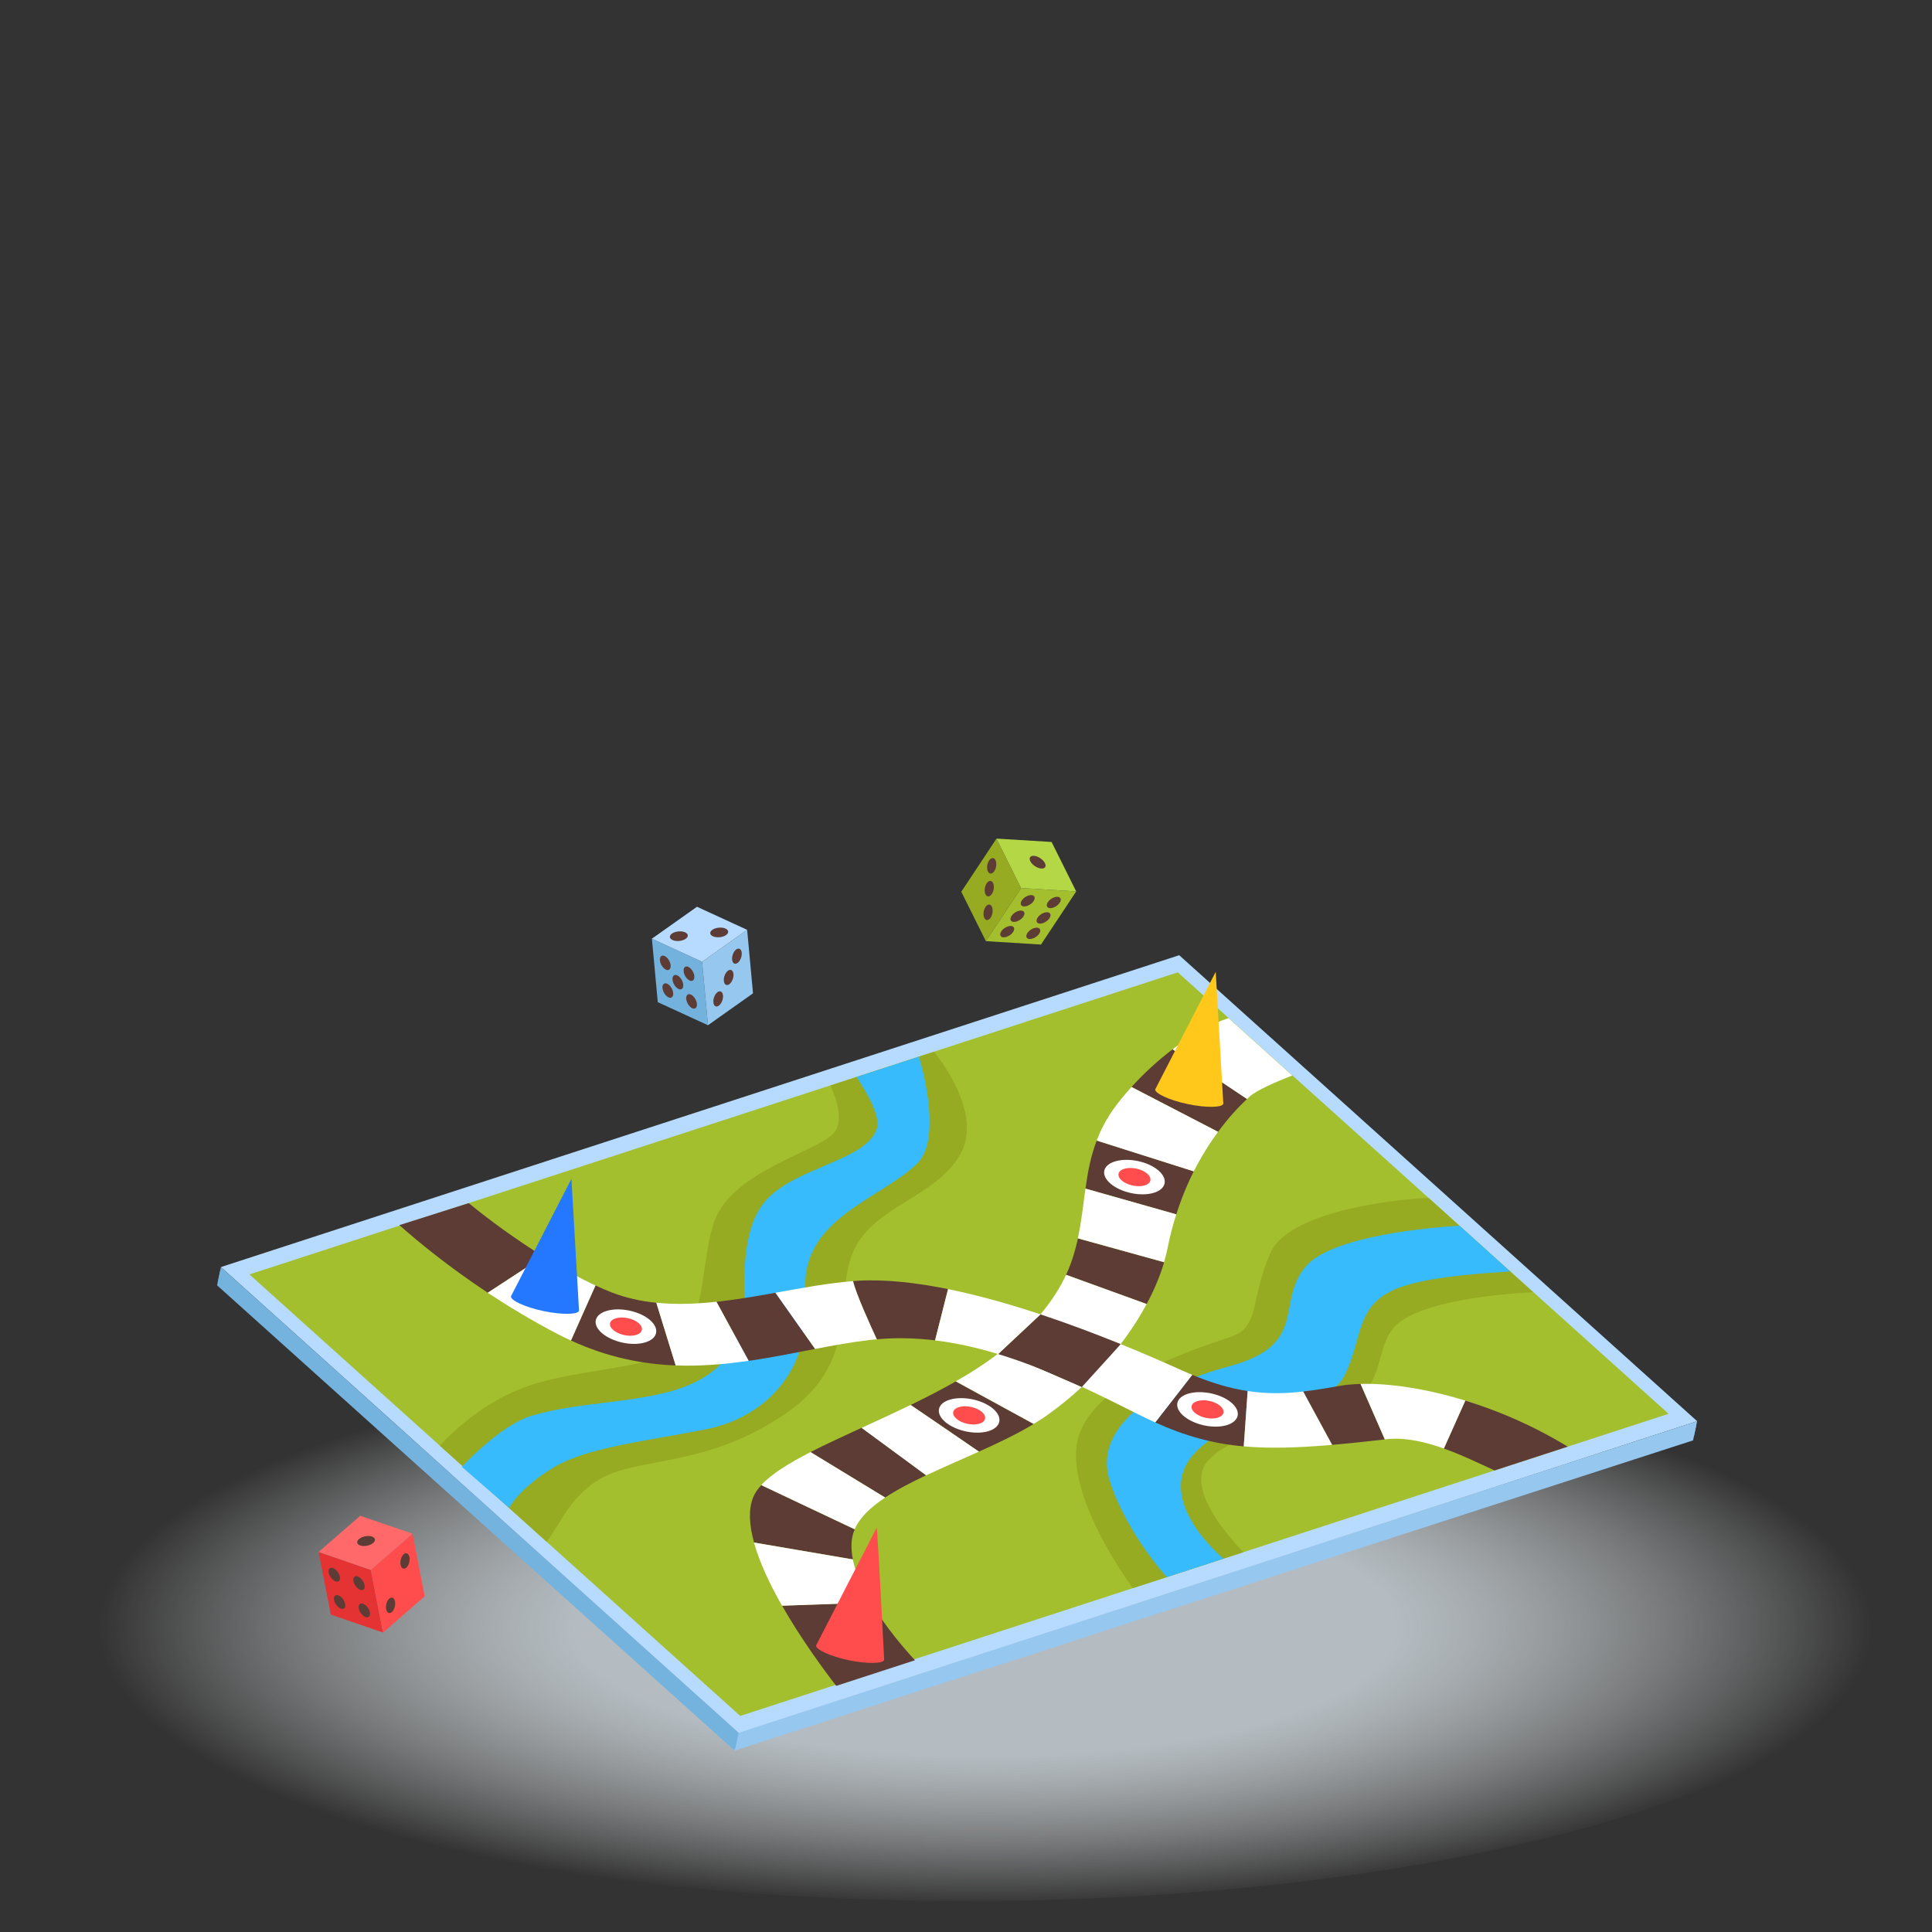 <?xml version="1.0" encoding="utf-8"?>
<!-- Generator: Adobe Illustrator 25.4.1, SVG Export Plug-In . SVG Version: 6.00 Build 0)  -->
<svg version="1.1" id="Layer_1" xmlns="http://www.w3.org/2000/svg" xmlns:xlink="http://www.w3.org/1999/xlink" x="0px" y="0px"
	 viewBox="0 0 50 50" style="enable-background:new 0 0 50 50;" xml:space="preserve">
<rect x="0" y="0" width="50" height="50" fill="#333333" stroke="none"/>
<style type="text/css">
	.st0{display:none;}
	.st1{display:inline;}
	.st2{fill:#344593;}
	.st3{fill:#3E54A3;}
	.st4{fill:#2E4490;}
	.st5{fill:#122571;}
	.st6{opacity:0.5;fill:#031F60;enable-background:new    ;}
	.st7{fill:#BBDFFF;}
	.st8{fill:#FDB724;}
	.st9{fill:#E7478D;}
	.st10{fill:#BF2878;}
	.st11{fill:#27DEBF;}
	.st12{fill:#1BBC9D;}
	.st13{fill:#A33D64;}
	.st14{fill:#82294D;}
	.st15{fill:#0A4A80;}
	.st16{fill:#F1FCFF;}
	.st17{fill:#D6E6FF;}
	.st18{fill:#CEF3FF;}
	.st19{fill:#606060;}
	.st20{enable-background:new    ;}
	.st21{fill:#F19729;}
	.st22{fill:#FCB040;}
	.st23{fill:#FFCB49;}
	.st24{fill:#2E5677;}
	.st25{fill:#FF51CE;}
	.st26{fill:#EDE6A0;}
	.st27{fill:#FFF7B0;}
	.st28{fill:url(#SVGID_1_);}
	.st29{fill:url(#Shadow_00000145019451062834836620000016147868166770270616_);}
	.st30{fill:#73B3DD;}
	.st31{fill:#95C7EF;}
	.st32{fill:#B6DBFF;}
	.st33{fill:#A3BF2E;}
	.st34{fill:#96AA22;}
	.st35{fill:#38BBFC;}
	.st36{fill:#5E3C36;}
	.st37{fill:#FFFFFF;}
	.st38{fill:#FF4D4D;}
	.st39{fill:#FFC81A;}
	.st40{fill:#2478FF;}
	.st41{fill:#E53333;}
	.st42{fill:#FF6969;}
	.st43{fill:#B4D845;}
	.st44{fill:#72B2DD;}
</style>
<g id="Example" class="st0">
	<g class="st1">
		<g id="XMLID_4903_">
			<path id="XMLID_4905_" class="st2" d="M45.3,33.2v-4.6l0,0c0-0.9-0.6-1.8-1.7-2.4c-2.3-1.3-6-1.3-8.4,0c-1.2,0.7-1.7,1.6-1.7,2.4
				l0,0v4.5c0,0.9,0.6,1.8,1.7,2.4c2.3,1.3,6,1.3,8.4,0C44.8,34.9,45.3,34.1,45.3,33.2L45.3,33.2L45.3,33.2L45.3,33.2z"/>
			<path id="XMLID_4904_" class="st2" d="M45.3,33.2v-4.6l0,0c0-0.9-0.6-1.8-1.7-2.4c-2.3-1.3-6-1.3-8.4,0c-1.2,0.7-1.7,1.6-1.7,2.4
				l0,0v4.5c0,0.9,0.6,1.8,1.7,2.4c2.3,1.3,6,1.3,8.4,0C44.8,34.9,45.3,34.1,45.3,33.2L45.3,33.2L45.3,33.2L45.3,33.2z"/>
		</g>
		<polygon id="XMLID_4900_" class="st3" points="39.4,23 29.7,28.6 39.4,34.2 49.2,28.6 		"/>
		<path id="XMLID_4899_" class="st4" d="M44.3,31.4l-4.8-2.7c-0.1,0-0.2,0-0.2,0.1s0,0.2,0.1,0.2l4.6,2.6L44.3,31.4z"/>
		<polygon id="XMLID_4896_" class="st5" points="29.7,28.6 29.7,29 39.4,34.6 39.4,34.2 		"/>
		<polygon id="XMLID_4883_" class="st4" points="49.2,28.6 49.2,29 39.4,34.6 39.4,34.2 		"/>
		<polygon id="XMLID_4876_" class="st6" points="33.5,31.2 39.4,35.2 45.3,31.2 39.4,34.6 		"/>
		<g id="XMLID_4823_">
			<path id="XMLID_4835_" class="st7" d="M44.7,36.2c-0.1,0-0.2-0.1-0.2-0.2v-4c0-0.2-0.1-0.4-0.3-0.4l-4.9-2.8
				c-0.1,0-0.1-0.2-0.1-0.2c0-0.1,0.2-0.1,0.2-0.1l4.9,2.8c0.3,0.2,0.4,0.4,0.4,0.7v4C44.8,36.1,44.7,36.2,44.7,36.2z"/>
		</g>
		<path class="st8" d="M45.3,39.3L45,36.6c0.1-0.1,0.1-0.2,0-0.2l0,0l0,0l0,0v-0.1l0,0l0,0l0,0c0-0.2-0.2-0.4-0.4-0.4c0,0,0,0-0.1,0
			l0,0l0,0c0,0,0,0-0.1,0c0,0,0,0-0.1,0c0,0,0,0-0.1,0c0,0,0,0,0,0.1l0,0v0.1c0,0.1,0,0.2,0.1,0.3l0,0c-0.1,0.1,0,0.2,0,0.2L44,39.3
			c0,0.1,0.1,0.2,0.3,0.3l0,0h0.1l0,0c0.1,0,0.2,0.1,0.3,0.1l0,0l0,0l0,0l0,0l0,0c0.1,0,0.2,0,0.3-0.1l0,0h0.1l0,0
			C45.3,39.5,45.3,39.4,45.3,39.3z"/>
	</g>
	<g id="XMLID_3738_" class="st1">
		<path id="XMLID_4404_" class="st9" d="M12.4,36.1c1.1-0.8,1.8-2.7,1.7-4c-0.1-1.4-1.2-2-1.7-2.3l0,0c-1.1-0.6-2.8-0.6-3.9,0l0,0
			C8,30.1,7,30.7,6.8,32.1c-0.1,1.3,0.6,3.2,1.7,4l0,0c0.1,0,0.1,0.1,0.2,0.1c1,0.6,2.6,0.6,3.6,0l0,0
			C12.3,36.2,12.4,36.1,12.4,36.1L12.4,36.1z"/>
		<path id="XMLID_4395_" class="st10" d="M9.9,30.8c-0.3,0.2-0.3,0.4,0,0.6s0.8,0.2,1.1,0s0.3-0.4,0-0.6
			C10.7,30.6,10.2,30.6,9.9,30.8z"/>
		<g id="XMLID_4426_">
			<path id="XMLID_2198_" class="st11" d="M10.5,31.2c0,0-0.9,0-1.4-0.7s0-1.9,0-1.9s1.1,0.1,1.7,1C11.2,30.4,10.5,31.2,10.5,31.2z"
				/>
			<path id="XMLID_4431_" class="st12" d="M9,30.5c0.5,0.7,1.4,0.7,1.4,0.7C10.3,29.6,9,28.6,9,28.6S8.5,29.8,9,30.5z"/>
		</g>
		<path id="XMLID_4403_" class="st13" d="M10.5,31.2c0,0,0-1.3,0.7-1.9s1.2-0.6,1.2-0.6c0.4,0,0.9,0.4,0.7,0.4c0,0-0.9,0-1.5,0.5
			s-0.9,1.5-0.9,1.6c0,0,0,0.1-0.1,0.1C10.5,31.3,10.5,31.2,10.5,31.2z"/>
		<path id="XMLID_4496_" class="st14" d="M12.4,28.7c-0.1,0-0.1,0.1,0.2,0.3c0.2,0.1,0.4,0.2,0.5,0.2l0,0
			C13.3,29,12.8,28.7,12.4,28.7z"/>
	</g>
	<g class="st1">
		<g>
			<path class="st15" d="M26,28.8L26,28.8c-1,0.6-1.9,1-2.8,1.2l0,0c0,0,0,0-0.1,0l-0.5,0.2h-0.1c-0.1,0-0.2,0.1-0.3,0.1h-0.1
				c-0.1,0-0.2,0.1-0.2,0.1h-0.1c-0.5,0.2-0.9,0.4-1.4,0.7c-0.1,0.1-0.2,0.1-0.3,0.2L20,31.4c-0.4,0.3-2,1.5-2.9,2.5l-0.6,0.6
				L16,34.6c-1,0.2-2,0.5-3,1.1c-0.1,0.1-0.2,0.1-0.3,0.2c-0.3,0.2-0.5,0.3-0.8,0.5l0,0l-0.1,0.1c-0.1,0.1-0.2,0.1-0.3,0.2l0,0l0,0
				c-0.4,0.3-0.9,0.7-1.3,1.1c-0.1,0.1-0.2,0.2-0.3,0.3c-0.3,0.3-0.7,0.6-1,0.9H8.8c-0.3,0.3-0.7,0.5-1,0.8
				c-0.2,0.2-0.5,0.3-0.7,0.5H7l13.7,8.3h0.1c0.8-0.5,1.7-1.2,2.5-1.9c0.5-0.5,1.1-0.9,1.7-1.4c1.2-0.9,2.3-1.5,3.2-1.8
				c0.7-0.3,1.4-0.5,2.1-0.6l0.5-0.6c0.7-0.7,1.5-1.3,2.4-1.8c1.5-1,3.2-1.8,4.9-2.5c0.6-0.2,1.2-0.5,1.6-0.7l0.2-0.1L26,28.8z"/>
			<g>
				<g>
					<g>
						<path class="st16" d="M39.1,36.7c-0.5,0.3-0.7,0.4-1.2,0.6c-0.3,0.1-0.5,0.2-0.8,0.3c-0.2,0.1-0.3,0.1-0.5,0.1
							c-0.7,0.2-1.4,0.4-2,0.8c-0.2,0.1-0.4,0.2-0.6,0.3c-1.3,0.8-2.6,2-3.9,3.5l-2.5-1.5l-11-6.7c1.3-1.5,2.6-2.7,3.9-3.5
							c0.2-0.1,0.4-0.2,0.6-0.3c0.7-0.4,1.4-0.6,2-0.8c0.2,0,0.3-0.1,0.5-0.1c0.3-0.1,0.5-0.2,0.8-0.3c0.5-0.2,0.7-0.3,1.2-0.6
							L39.1,36.7z"/>
						<g>
							<path class="st16" d="M30.1,42.3c-1.3,0.1-2.6,0.5-3.9,1.3c-0.2,0.1-0.4,0.2-0.6,0.4c-0.7,0.5-1.4,1-2,1.7
								c-0.2,0.2-0.3,0.3-0.5,0.4c-0.3,0.3-0.6,0.5-0.9,0.7c-0.5,0.4-0.8,0.6-1.3,0.9L7.5,39.5C8,39.2,8.3,39,8.8,38.6
								c0.3-0.2,0.6-0.5,0.9-0.7c0.2-0.1,0.3-0.3,0.5-0.4c0.7-0.6,1.4-1.2,2-1.7c0.2-0.1,0.4-0.3,0.6-0.4c1.3-0.8,2.6-1.2,3.9-1.3
								l11,6.7L30.1,42.3z"/>
						</g>
					</g>
					<polygon class="st17" points="7.5,39.5 7.3,40.3 20.7,48.5 20.9,47.7 					"/>
					<path class="st18" d="M39.4,37.1c-0.9,0.6-1.8,1-2.7,1.2c0,0,0,0-0.1,0s-0.2,0-0.3,0.1c-0.1,0-0.2,0.1-0.3,0.1
						s-0.2,0.1-0.3,0.1c-0.6,0.2-1.2,0.5-1.8,0.9c-0.1,0.1-0.2,0.1-0.3,0.2c-1,0.7-2,1.5-3,2.5L30,42.8l-0.6,0.1c-1,0.2-2,0.5-3,1.1
						c-0.1,0.1-0.2,0.1-0.3,0.2c-0.3,0.2-0.5,0.3-0.8,0.5c-0.6,0.4-1.1,0.9-1.7,1.4c-0.1,0.1-0.2,0.2-0.3,0.3
						c-0.9,0.9-1.8,1.6-2.7,2.2l0.2-0.8c0.5-0.3,0.8-0.5,1.3-0.9c0.3-0.2,0.6-0.5,0.9-0.7c0.2-0.1,0.3-0.3,0.5-0.4
						c0.7-0.6,1.4-1.2,2-1.7c0.2-0.1,0.4-0.3,0.6-0.4c1.3-0.8,2.6-1.2,3.9-1.3c1.3-1.5,2.6-2.7,3.9-3.5c0.2-0.1,0.4-0.2,0.6-0.3
						c0.7-0.4,1.4-0.6,2-0.8c0.2,0,0.3-0.1,0.5-0.1c0.3-0.1,0.5-0.2,0.8-0.3c0.5-0.2,0.7-0.3,1.2-0.6L39.4,37.1z"/>
				</g>
			</g>
			<g>
				<path class="st19" d="M17.8,34.6C17.9,34.6,17.9,34.6,17.8,34.6c1.2-1.4,2.5-2.5,3.7-3.2c0.2-0.1,0.4-0.2,0.5-0.3
					c0.7-0.3,1.3-0.6,2-0.8c0.2,0,0.3-0.1,0.5-0.1c0.3-0.1,0.5-0.2,0.8-0.3c0.4-0.2,0.7-0.3,1.1-0.5c0,0,0,0,0-0.1s0,0-0.1,0
					c-0.4,0.2-0.6,0.3-1,0.5c-0.3,0.1-0.5,0.2-0.8,0.3c-0.2,0.1-0.3,0.1-0.5,0.1c-0.7,0.2-1.3,0.4-2,0.8c-0.2,0.1-0.4,0.2-0.6,0.3
					C20.3,32.1,19,33.2,17.8,34.6C17.8,34.5,17.8,34.6,17.8,34.6L17.8,34.6z"/>
				<path class="st19" d="M25.4,30.6c-0.2,0.1-0.3,0.1-0.5,0.1c-0.7,0.2-1.3,0.4-2,0.8c-0.2,0.1-0.4,0.2-0.6,0.3
					c-1.2,0.7-2.5,1.8-3.7,3.2v0.1l0,0l0,0c1.2-1.4,2.5-2.5,3.7-3.2c0.2-0.1,0.4-0.2,0.6-0.3c0.7-0.4,1.3-0.6,2-0.8
					C25.1,30.8,25.3,30.7,25.4,30.6c0.3,0,0.6-0.1,0.8-0.2c0.4-0.2,0.6-0.3,1-0.5c0,0,0,0,0-0.1c0,0,0,0-0.1,0
					c-0.4,0.2-0.6,0.3-1,0.5C25.9,30.4,25.7,30.5,25.4,30.6z"/>
				<path class="st19" d="M26.2,31.1c-0.2,0.1-0.3,0.1-0.5,0.1c-0.7,0.2-1.3,0.4-2,0.8c-0.2,0.1-0.4,0.2-0.6,0.3
					c-1.2,0.7-2.5,1.8-3.7,3.2v0.1l0,0l0,0c1.2-1.4,2.5-2.5,3.7-3.2c0.2-0.1,0.4-0.2,0.6-0.3c0.7-0.4,1.4-0.6,2-0.8
					C25.9,31.3,26.1,31.2,26.2,31.1c0.3,0,0.6-0.1,0.8-0.2c0.4-0.2,0.6-0.3,1-0.5c0,0,0,0,0-0.1c0,0,0,0-0.1,0
					c-0.4,0.2-0.6,0.3-1,0.5C26.8,30.9,26.5,31,26.2,31.1z"/>
				<path class="st19" d="M27.1,31.5c-0.2,0.1-0.3,0.1-0.5,0.1c-0.7,0.2-1.3,0.4-2,0.8c-0.2,0.1-0.4,0.2-0.6,0.3
					c-1.2,0.7-2.5,1.8-3.7,3.2V36l0,0l0,0c1.2-1.4,2.5-2.5,3.7-3.2c0.2-0.1,0.4-0.2,0.6-0.3c0.7-0.4,1.4-0.6,2-0.8
					C26.7,31.7,26.9,31.7,27.1,31.5c0.3,0,0.6-0.1,0.8-0.2c0.4-0.2,0.6-0.3,1-0.5c0,0,0,0,0-0.1c0,0,0,0-0.1,0
					c-0.4,0.2-0.6,0.3-1,0.5C27.6,31.4,27.3,31.5,27.1,31.5z"/>
				<path class="st19" d="M27.9,32c-0.2,0.1-0.3,0.1-0.5,0.1c-0.7,0.2-1.4,0.4-2,0.8c-0.2,0.1-0.4,0.2-0.6,0.3
					c-1.2,0.7-2.5,1.9-3.7,3.2v0.1l0,0l0,0c1.2-1.4,2.5-2.5,3.7-3.2c0.2-0.1,0.4-0.2,0.6-0.3c0.7-0.4,1.4-0.6,2-0.8
					C27.6,32.2,27.8,32.2,27.9,32c0.3,0,0.6-0.1,0.8-0.2c0.4-0.2,0.6-0.3,1-0.5c0,0,0,0,0-0.1c0,0,0,0-0.1,0c-0.4,0.2-0.6,0.3-1,0.5
					C28.4,31.8,28.1,31.9,27.9,32z"/>
				<path class="st19" d="M28.7,32.5c-0.2,0.1-0.3,0.1-0.5,0.1c-0.7,0.2-1.4,0.4-2,0.8c-0.2,0.1-0.4,0.2-0.6,0.3
					c-1.2,0.7-2.5,1.9-3.7,3.2V37l0,0l0,0c1.2-1.4,2.5-2.5,3.7-3.2c0.2-0.1,0.4-0.2,0.6-0.3c0.7-0.4,1.4-0.6,2-0.8
					C28.4,32.7,28.6,32.6,28.7,32.5c0.3,0,0.6-0.1,0.8-0.2c0.4-0.2,0.6-0.3,1-0.5c0,0,0,0,0-0.1c0,0,0,0-0.1,0
					c-0.3,0.2-0.6,0.3-0.9,0.5C29.2,32.3,29,32.4,28.7,32.5z"/>
				<path class="st19" d="M29.6,33c-0.2,0.1-0.3,0.1-0.5,0.1c-0.7,0.2-1.4,0.4-2.1,0.8c-0.2,0.1-0.4,0.2-0.6,0.3
					c-1.2,0.7-2.5,1.9-3.8,3.3v0.1l0,0l0,0c1.2-1.4,2.5-2.5,3.7-3.2c0.2-0.1,0.4-0.2,0.6-0.3c0.7-0.4,1.4-0.6,2-0.8
					C29.2,33.2,29.4,33.1,29.6,33c0.3,0,0.6-0.1,0.8-0.2c0.4-0.2,0.6-0.3,0.9-0.5c0,0,0,0,0-0.1c0,0,0,0-0.1,0
					c-0.3,0.2-0.5,0.3-0.9,0.4C30.1,32.8,29.8,32.9,29.6,33z"/>
				<path class="st19" d="M30.4,33.5c-0.2,0.1-0.3,0.1-0.5,0.1c-0.7,0.2-1.4,0.4-2.1,0.8c-0.2,0.1-0.4,0.2-0.6,0.3
					c-1.2,0.7-2.5,1.9-3.8,3.3v0.1l0,0l0,0c1.2-1.4,2.5-2.5,3.7-3.2c0.2-0.1,0.4-0.2,0.6-0.3c0.7-0.4,1.4-0.6,2-0.8
					C30.1,33.7,30.2,33.6,30.4,33.5c0.3,0,0.5-0.1,0.8-0.2c0.4-0.2,0.6-0.3,0.9-0.4c0,0,0,0,0-0.1c0,0,0,0-0.1,0
					c-0.3,0.2-0.5,0.3-0.9,0.4C30.9,33.3,30.6,33.4,30.4,33.5z"/>
				<path class="st19" d="M31.2,33.9C31,34,30.9,34,30.7,34.1c-0.7,0.2-1.4,0.4-2.1,0.8c-0.2,0.1-0.4,0.2-0.6,0.3
					c-1.2,0.7-2.5,1.9-3.8,3.3v0.1l0,0l0,0c1.2-1.4,2.5-2.5,3.8-3.3c0.2-0.1,0.4-0.2,0.6-0.3c0.7-0.4,1.4-0.6,2-0.8
					C30.9,34.1,31.1,34.1,31.2,33.9c0.3,0,0.5-0.1,0.8-0.2c0.4-0.2,0.6-0.2,0.9-0.4c0,0,0,0,0-0.1c0,0,0,0-0.1,0
					c-0.3,0.2-0.5,0.3-0.9,0.4C31.7,33.8,31.5,33.9,31.2,33.9z"/>
				<path class="st19" d="M32,34.4c-0.2,0.1-0.3,0.1-0.5,0.1c-0.7,0.2-1.4,0.4-2.1,0.8c-0.2,0.1-0.4,0.2-0.6,0.3
					c-1.2,0.7-2.6,1.9-3.8,3.3V39l0,0l0,0c1.2-1.4,2.5-2.5,3.8-3.3c0.2-0.1,0.4-0.2,0.6-0.3c0.7-0.4,1.4-0.6,2-0.8
					C31.7,34.6,31.9,34.6,32,34.4c0.3,0,0.5-0.1,0.8-0.2c0.4-0.2,0.6-0.2,0.9-0.4c0,0,0,0,0-0.1c0,0,0,0-0.1,0
					c-0.3,0.2-0.5,0.3-0.9,0.4C32.6,34.2,32.3,34.3,32,34.4z"/>
				<path class="st19" d="M32.9,34.9C32.7,35,32.6,35,32.4,35c-0.7,0.2-1.4,0.4-2.1,0.8c-0.2,0.1-0.4,0.2-0.6,0.3
					c-1.2,0.8-2.6,1.9-3.8,3.3v0.1l0,0l0,0c1.2-1.4,2.5-2.5,3.8-3.3c0.2-0.1,0.4-0.2,0.6-0.3c0.7-0.4,1.4-0.6,2.1-0.8
					C32.6,35.1,32.7,35,32.9,34.9c0.3,0,0.5-0.1,0.8-0.2c0.3-0.1,0.6-0.2,0.9-0.4c0,0,0,0,0-0.1c0,0,0,0-0.1,0
					c-0.3,0.2-0.5,0.3-0.8,0.4C33.4,34.7,33.1,34.8,32.9,34.9z"/>
				<path class="st19" d="M33.7,35.4c-0.2,0.1-0.3,0.1-0.5,0.1c-0.7,0.2-1.4,0.4-2.1,0.8c-0.2,0.1-0.4,0.2-0.6,0.3
					c-1.2,0.8-2.6,1.9-3.8,3.3V40l0,0l0,0c1.2-1.4,2.6-2.5,3.8-3.3c0.2-0.1,0.4-0.2,0.6-0.3c0.7-0.4,1.4-0.6,2.1-0.8
					C33.4,35.6,33.6,35.5,33.7,35.4c0.3,0,0.5-0.1,0.8-0.2c0.3-0.1,0.5-0.2,0.8-0.4c0,0,0,0,0-0.1c0,0,0,0-0.1,0
					c-0.3,0.2-0.5,0.3-0.8,0.4C34.2,35.2,34,35.3,33.7,35.4z"/>
				<path class="st19" d="M34.5,35.8c-0.2,0.1-0.3,0.1-0.5,0.1c-0.7,0.2-1.4,0.4-2.1,0.8c-0.2,0.1-0.4,0.2-0.6,0.3
					c-1.3,0.8-2.6,1.9-3.8,3.3v0.1l0,0l0,0c1.2-1.4,2.6-2.6,3.8-3.3c0.2-0.1,0.4-0.2,0.6-0.3c0.7-0.4,1.4-0.6,2.1-0.8
					C34.2,36,34.4,36,34.5,35.8c0.3,0,0.5-0.1,0.8-0.2c0.3-0.1,0.5-0.2,0.8-0.4c0,0,0,0,0-0.1c0,0,0,0-0.1,0
					c-0.3,0.2-0.5,0.2-0.8,0.4C35,35.7,34.8,35.8,34.5,35.8z"/>
				<path class="st19" d="M35.4,36.3c-0.2,0.1-0.3,0.1-0.5,0.1c-0.7,0.2-1.4,0.4-2.1,0.8c-0.2,0.1-0.4,0.2-0.6,0.3
					c-1.3,0.8-2.6,1.9-3.8,3.3v0.1l0,0l0,0c1.3-1.4,2.6-2.6,3.8-3.3c0.2-0.1,0.4-0.2,0.6-0.3c0.7-0.4,1.4-0.6,2.1-0.8
					C35.1,36.5,35.2,36.5,35.4,36.3c0.3,0,0.5-0.1,0.8-0.2c0.3-0.1,0.5-0.2,0.8-0.4c0,0,0,0,0-0.1c0,0,0,0-0.1,0
					c-0.2,0.1-0.4,0.2-0.8,0.4C35.9,36.2,35.6,36.2,35.4,36.3z"/>
				<path class="st19" d="M37.7,36.2c-0.3,0.1-0.5,0.2-0.8,0.4c-0.3,0.1-0.5,0.2-0.8,0.3C35.9,37,35.8,37,35.6,37
					c-0.7,0.2-1.4,0.4-2.1,0.8c-0.2,0.1-0.4,0.2-0.6,0.3c-1.3,0.8-2.6,1.9-3.9,3.3v0.1l0,0l0,0c1.3-1.4,2.6-2.6,3.8-3.3
					c0.2-0.1,0.4-0.2,0.6-0.3c0.7-0.4,1.4-0.6,2.1-0.8c0.2,0,0.3-0.1,0.5-0.1c0.2-0.1,0.5-0.2,0.8-0.3
					C37.3,36.5,37.5,36.4,37.7,36.2C37.8,36.3,37.8,36.2,37.7,36.2C37.8,36.2,37.7,36.2,37.7,36.2z"/>
				<path class="st19" d="M10.6,38.6c0.2-0.1,0.3-0.3,0.5-0.4c0.7-0.6,1.3-1.2,2-1.7c0.2-0.1,0.4-0.2,0.6-0.4
					c1.2-0.7,2.5-1.2,3.7-1.3c0,0,0,0,0-0.1c0,0,0,0-0.1,0c-1.2,0.1-2.5,0.5-3.7,1.3c-0.2,0.1-0.4,0.2-0.6,0.4c-0.7,0.5-1.4,1-2,1.7
					C10.9,38.3,10.7,38.4,10.6,38.6c-0.4,0.2-0.7,0.4-0.9,0.7c-0.4,0.3-0.7,0.5-1,0.7c0,0,0,0,0,0.1l0,0l0,0c0.3-0.2,0.6-0.4,1-0.7
					S10.3,38.9,10.6,38.6z"/>
				<path class="st19" d="M11.5,39.1c0.2-0.1,0.3-0.3,0.5-0.4c0.7-0.6,1.3-1.2,2-1.7c0.2-0.1,0.4-0.2,0.6-0.4
					c1.2-0.7,2.5-1.2,3.7-1.2c0,0,0,0,0-0.1c0,0,0-0.1-0.1,0c-1.2,0.1-2.5,0.5-3.7,1.3c-0.2,0.1-0.4,0.2-0.6,0.4
					c-0.7,0.5-1.4,1-2,1.7C11.7,38.8,11.6,38.9,11.5,39.1c-0.4,0.2-0.7,0.4-0.9,0.7c-0.4,0.3-0.7,0.5-1,0.7c0,0,0,0,0,0.1l0,0l0,0
					c0.3-0.2,0.6-0.4,1-0.7C10.9,39.6,11.2,39.4,11.5,39.1z"/>
				<path class="st19" d="M12.3,39.6c0.2-0.1,0.3-0.3,0.5-0.4c0.7-0.6,1.3-1.2,2-1.7c0.2-0.1,0.4-0.3,0.6-0.4
					c1.2-0.7,2.4-1.2,3.6-1.2c0,0,0,0,0-0.1s0,0-0.1,0c-1.2,0.1-2.5,0.5-3.7,1.3c-0.2,0.1-0.4,0.2-0.6,0.4c-0.7,0.5-1.4,1-2,1.7
					C12.5,39.2,12.4,39.4,12.3,39.6c-0.4,0.2-0.7,0.4-0.9,0.7c-0.4,0.3-0.7,0.5-1,0.7c0,0,0,0,0,0.1l0,0l0,0c0.3-0.2,0.6-0.4,1-0.7
					C11.7,40.1,12,39.9,12.3,39.6z"/>
				<path class="st19" d="M13.1,40.1c0.2-0.1,0.3-0.3,0.5-0.4c0.7-0.6,1.3-1.2,2-1.7c0.2-0.1,0.4-0.3,0.6-0.4
					c1.2-0.7,2.4-1.1,3.6-1.2c0,0,0,0,0-0.1c0,0,0,0-0.1,0c-1.2,0.1-2.4,0.5-3.6,1.3c-0.2,0.1-0.4,0.2-0.6,0.4c-0.7,0.5-1.4,1-2,1.7
					C13.3,39.7,13.2,39.9,13.1,40.1c-0.4,0.2-0.6,0.4-0.9,0.7c-0.4,0.3-0.7,0.5-1,0.7c0,0,0,0,0,0.1l0,0l0,0c0.3-0.2,0.6-0.4,1-0.7
					C12.5,40.6,12.8,40.4,13.1,40.1z"/>
				<path class="st19" d="M13.9,40.6c0.2-0.1,0.3-0.3,0.5-0.4c0.7-0.6,1.3-1.2,2-1.7c0.2-0.1,0.4-0.3,0.6-0.4
					c1.2-0.7,2.4-1.1,3.6-1.2c0,0,0,0,0-0.1c0,0,0,0-0.1,0c-1.2,0.1-2.4,0.5-3.6,1.3c-0.2,0.1-0.4,0.2-0.6,0.4c-0.7,0.5-1.4,1-2,1.7
					C14.2,40.2,14,40.4,13.9,40.6c-0.4,0.2-0.6,0.4-0.9,0.7c-0.4,0.3-0.7,0.5-1,0.7c0,0,0,0,0,0.1l0,0l0,0c0.3-0.2,0.6-0.4,1-0.7
					C13.3,41.1,13.6,40.8,13.9,40.6z"/>
				<path class="st19" d="M14.7,41.1c0.2-0.1,0.3-0.3,0.5-0.4c0.7-0.6,1.3-1.2,2-1.7c0.2-0.1,0.4-0.3,0.6-0.4
					c1.2-0.7,2.4-1.1,3.5-1.2c0,0,0,0,0-0.1c0,0,0,0-0.1,0c-1.2,0.1-2.4,0.6-3.6,1.3c-0.2,0.1-0.4,0.2-0.6,0.4c-0.7,0.5-1.4,1-2,1.7
					C15,40.7,14.8,40.8,14.7,41.1c-0.4,0.2-0.6,0.4-0.9,0.7c-0.4,0.3-0.7,0.5-1,0.7c0,0,0,0,0,0.1l0,0l0,0c0.3-0.2,0.6-0.4,1-0.7
					S14.4,41.3,14.7,41.1z"/>
				<path class="st19" d="M15.6,41.5c0.2-0.1,0.3-0.3,0.5-0.4c0.7-0.6,1.3-1.2,2-1.7c0.2-0.1,0.4-0.3,0.6-0.4
					c1.1-0.7,2.4-1.1,3.5-1.2c0,0,0,0,0-0.1s0,0-0.1,0c-1.2,0.1-2.4,0.6-3.5,1.3c-0.2,0.1-0.4,0.2-0.6,0.4c-0.7,0.5-1.4,1-2,1.7
					C15.8,41.2,15.6,41.3,15.6,41.5c-0.4,0.2-0.6,0.4-0.9,0.7c-0.4,0.3-0.7,0.5-1,0.7c0,0,0,0,0,0.1l0,0l0,0c0.3-0.2,0.6-0.4,1-0.7
					C15,42.1,15.3,41.8,15.6,41.5z"/>
				<path class="st19" d="M16.4,42c0.2-0.1,0.3-0.3,0.5-0.4c0.7-0.6,1.3-1.2,2-1.7c0.2-0.1,0.4-0.3,0.6-0.4c1.1-0.7,2.3-1.1,3.5-1.2
					c0,0,0,0,0-0.1s0,0-0.1,0c-1.2,0.1-2.4,0.6-3.5,1.3c-0.2,0.1-0.4,0.2-0.6,0.4c-0.7,0.5-1.4,1-2.1,1.7
					C16.6,41.7,16.5,41.8,16.4,42c-0.4,0.2-0.6,0.4-0.9,0.7c-0.4,0.3-0.7,0.5-1,0.7c0,0,0,0,0,0.1l0,0l0,0c0.3-0.2,0.6-0.4,1.1-0.7
					C15.8,42.5,16.1,42.3,16.4,42z"/>
				<path class="st19" d="M17.2,42.5c0.2-0.1,0.3-0.3,0.5-0.4c0.7-0.6,1.4-1.2,2-1.7c0.2-0.1,0.4-0.3,0.6-0.4
					c1.1-0.7,2.3-1.1,3.4-1.2c0,0,0,0,0-0.1s0,0-0.1,0c-1.1,0.1-2.3,0.6-3.5,1.3c-0.2,0.1-0.4,0.2-0.6,0.4c-0.7,0.5-1.4,1-2.1,1.7
					C17.4,42.2,17.3,42.3,17.2,42.5c-0.4,0.2-0.6,0.4-0.9,0.6c-0.4,0.3-0.7,0.5-1.1,0.7c0,0,0,0,0,0.1l0,0l0,0
					c0.3-0.2,0.6-0.4,1.1-0.8C16.6,43,16.9,42.8,17.2,42.5z"/>
				<path class="st19" d="M18,43c0.2-0.1,0.3-0.3,0.5-0.4c0.7-0.6,1.4-1.2,2-1.7c0.2-0.1,0.4-0.3,0.6-0.4c1.1-0.7,2.3-1.1,3.4-1.2
					c0,0,0,0,0-0.1s0,0-0.1,0c-1.1,0.1-2.3,0.6-3.5,1.3c-0.2,0.1-0.4,0.2-0.6,0.4c-0.7,0.5-1.4,1.1-2.1,1.7
					C18.3,42.6,18.1,42.8,18,43c-0.4,0.2-0.6,0.4-0.9,0.6c-0.4,0.3-0.7,0.6-1.1,0.8c0,0,0,0,0,0.1l0,0l0,0c0.3-0.2,0.7-0.4,1.1-0.8
					C17.4,43.5,17.7,43.3,18,43z"/>
				<path class="st19" d="M18.8,43.5c0.2-0.1,0.3-0.3,0.5-0.4c0.7-0.6,1.4-1.2,2-1.7c0.2-0.1,0.4-0.3,0.6-0.4
					c1.1-0.7,2.3-1.1,3.4-1.2c0,0,0,0,0-0.1c0,0,0,0-0.1,0c-1.1,0.1-2.3,0.6-3.4,1.3c-0.2,0.1-0.4,0.2-0.6,0.4
					c-0.7,0.5-1.4,1.1-2.1,1.7C19.1,43.1,18.9,43.3,18.8,43.5c-0.4,0.2-0.6,0.4-0.9,0.6c-0.4,0.3-0.7,0.6-1.1,0.8c0,0,0,0,0,0.1l0,0
					l0,0c0.3-0.2,0.7-0.4,1.1-0.8C18.3,44,18.5,43.7,18.8,43.5z"/>
				<path class="st19" d="M19.6,44c0.2-0.1,0.3-0.3,0.5-0.4c0.7-0.6,1.4-1.2,2.1-1.7c0.2-0.1,0.4-0.3,0.6-0.4
					c1.1-0.7,2.3-1.1,3.4-1.2c0,0,0,0,0-0.1c0,0,0,0-0.1,0c-1.1,0.2-2.3,0.6-3.4,1.3c-0.2,0.1-0.4,0.2-0.6,0.4
					c-0.7,0.5-1.4,1.1-2.1,1.7C19.9,43.6,19.7,43.8,19.6,44c-0.4,0.2-0.6,0.4-0.9,0.6c-0.4,0.3-0.8,0.6-1.1,0.8c0,0,0,0,0,0.1l0,0
					l0,0c0.3-0.2,0.7-0.4,1.1-0.8C19.1,44.5,19.4,44.2,19.6,44z"/>
				<path class="st19" d="M20.5,44.5c0.2-0.1,0.3-0.3,0.5-0.4c0.7-0.6,1.4-1.2,2.1-1.7c0.2-0.1,0.4-0.3,0.6-0.4
					c1.1-0.7,2.2-1.1,3.3-1.2c0,0,0,0,0-0.1c0,0,0,0-0.1,0c-1.1,0.2-2.3,0.6-3.4,1.3c-0.2,0.1-0.4,0.2-0.6,0.4
					c-0.7,0.5-1.4,1.1-2.1,1.7C20.7,44.1,20.5,44.2,20.5,44.5c-0.4,0.2-0.6,0.4-0.9,0.6c-0.4,0.3-0.8,0.6-1.1,0.8c0,0,0,0,0,0.1l0,0
					l0,0c0.3-0.2,0.7-0.4,1.1-0.8C19.9,45,20.2,44.7,20.5,44.5z"/>
				<path class="st19" d="M21.3,44.9c0.2-0.1,0.3-0.3,0.5-0.4c0.7-0.7,1.4-1.2,2.1-1.7c0.2-0.1,0.4-0.3,0.6-0.4
					c1.1-0.6,2.2-1.1,3.3-1.2c0,0,0,0,0-0.1c0,0,0,0-0.1,0c-1.1,0.2-2.3,0.6-3.3,1.3c-0.2,0.1-0.4,0.2-0.6,0.4
					c-0.7,0.5-1.4,1.1-2.1,1.7C21.5,44.6,21.4,44.7,21.3,44.9c-0.4,0.2-0.6,0.4-0.9,0.6c-0.4,0.3-0.8,0.6-1.1,0.8c0,0,0,0,0,0.1l0,0
					l0,0c0.4-0.2,0.7-0.4,1.1-0.8C20.7,45.4,21,45.2,21.3,44.9z"/>
				<path class="st19" d="M25.2,42.8c-0.2,0.1-0.4,0.2-0.6,0.4c-0.7,0.5-1.4,1.1-2.1,1.7c-0.2,0.1-0.3,0.3-0.5,0.4
					c-0.3,0.3-0.6,0.5-0.9,0.7c-0.4,0.3-0.8,0.6-1.1,0.8c0,0,0,0,0,0.1l0,0l0,0c0.4-0.2,0.7-0.4,1.1-0.8c0.3-0.2,0.6-0.5,0.9-0.7
					c0.2-0.1,0.3-0.3,0.5-0.4c0.7-0.7,1.4-1.2,2.1-1.7C24.8,43.2,25,43,25.2,42.8c1.1-0.6,2.2-1,3.3-1.2c0,0,0,0,0-0.1
					c0,0,0,0-0.1,0C27.4,41.7,26.2,42.2,25.2,42.8z"/>
			</g>
		</g>
		<g>
			<g>
				<g>
					<g>
						<g class="st20">
							<g>
								<path class="st21" d="M29.1,41.9l-7.9-4.6l-0.1-0.1L29.1,41.9L29.1,41.9z"/>
							</g>
							<g>
								<path class="st22" d="M29.2,41.6c-0.1,0.1-0.1,0.1-0.1,0.2l-7.9-4.6l0.1-0.2L29.2,41.6z"/>
							</g>
							<g>
								<path class="st23" d="M29.4,41.5h-0.1c0,0-0.1,0-0.1,0.1l-8-4.6l0.2-0.1L29.4,41.5z"/>
							</g>
						</g>
					</g>
					<g>
						<polygon class="st24" points="30.3,42.2 30.3,42.3 30.3,42.3 30.3,42.3 30.2,42.3 30.3,42.3 						"/>
					</g>
					<path d="M30.3,42.2L30,42l0,0c0,0,0,0-0.1,0l-0.1,0.1l0,0L30.3,42.2C30.3,42.3,30.3,42.3,30.3,42.2
						C30.3,42.3,30.3,42.3,30.3,42.2z"/>
					<path class="st25" d="M21.7,37h-0.1l-0.1,0.1c0,0.1-0.1,0.1-0.1,0.2v0.1L21,37.1c0,0-0.1,0-0.1-0.1s0-0.1,0.1-0.2
						c0-0.1,0.1-0.1,0.1-0.1h0.1l0,0L21.7,37z"/>
					<path class="st26" d="M29.4,41.5L29.4,41.5L29.4,41.5z"/>
				</g>
				<path class="st27" d="M29.4,41.5L29.4,41.5L29.4,41.5c-0.1,0-0.2,0-0.2,0s0,0,0,0.1l0,0c0,0-0.1,0.1-0.1,0.2l0,0v0.1l0,0
					l0.8,0.3l0,0c0,0,0-0.1,0.1-0.1c0,0,0,0,0.1,0L29.4,41.5z"/>
			</g>
			
				<linearGradient id="SVGID_1_" gradientUnits="userSpaceOnUse" x1="21.773" y1="-3071.164" x2="21.593" y2="-3071.49" gradientTransform="matrix(1 0 0 -1 0 -3034)">
				<stop  offset="0" style="stop-color:#78ACED"/>
				<stop  offset="1" style="stop-color:#4F7BB3"/>
			</linearGradient>
			<path class="st28" d="M22.1,37.3L22.1,37.3L22.1,37.3L21.7,37l0,0l0,0h-0.1l0,0h-0.1c-0.1,0-0.1,0.1-0.1,0.1
				c0,0.1-0.1,0.1-0.1,0.2c0,0,0,0.1,0.1,0.1h0.1l0,0l0,0l0.3,0.2l0,0l0,0l0.1,0.1l0,0l0,0l0,0c0,0,0,0,0-0.1l0,0v-0.1l0,0l0.1-0.1
				l0,0C22,37.3,22,37.2,22.1,37.3L22.1,37.3L22.1,37.3L22.1,37.3L22.1,37.3z"/>
		</g>
	</g>
</g>
<radialGradient id="Shadow_00000174582117810247283580000005493368219943800728_" cx="-1681.762" cy="-6054.796" r="15.902" gradientTransform="matrix(1.535 0 0 -0.482 2607.009 -2876.306)" gradientUnits="userSpaceOnUse">
	<stop  offset="0.435" style="stop-color:#B4BCC1"/>
	<stop  offset="0.94" style="stop-color:#ECEEEF;stop-opacity:0"/>
</radialGradient>
<ellipse id="Shadow" style="fill:url(#Shadow_00000174582117810247283580000005493368219943800728_);" cx="25" cy="41.5" rx="24.4" ry="7.7"/>
<polygon class="st30" points="19.011,45.305 19.094,44.913 5.701,32.873 5.618,33.264 "/>
<polygon class="st31" points="19.011,45.305 19.094,44.913 43.899,36.885 43.816,37.277 "/>
<g>
	<polygon class="st32" points="5.718,32.791 30.518,24.721 43.922,36.78 19.122,44.85 	"/>
	<polygon class="st33" points="6.456,32.982 30.482,25.164 43.183,36.589 19.157,44.408 	"/>
	<path class="st34" d="M21.487,28.095c0,0,0.419,0.807,0.111,1.206c-0.378,0.489-2.602,0.979-3.102,2.279
		c-0.334,0.869-0.254,2.659-0.919,3.259c-0.664,0.6-2.551,0.562-3.909,1.03c-1.358,0.468-2.284,1.545-2.284,1.545l2.764,2.487
		c0.365-0.483,0.657-1.263,1.481-1.679c1.017-0.514,2.71-0.272,4.706-1.641s1.214-3.087,1.77-4.239
		c0.556-1.152,2.096-1.347,2.741-2.457c0.645-1.109-0.675-2.665-0.675-2.665L21.487,28.095z"/>
	<path class="st34" d="M39.679,33.443c0,0-2.759,0.1-3.546,0.851c-0.579,0.553-0.245,1.543-1.253,2.068s-2.879,0.637-3.606,1.427
		c-0.727,0.79,0.908,2.38,0.908,2.38l-2.864,0.932c0,0-1.889-2.53-1.385-3.982s3.13-2.255,3.912-2.519s0.492-0.956,1.039-2.184
		c0.547-1.229,4.062-1.436,4.094-1.408L39.679,33.443z"/>
	<path class="st35" d="M31.665,40.338c0,0-1.806-1.482-0.798-2.674c1.008-1.192,3.438-1.081,3.93-2.067
		c0.493-0.986,0.249-1.897,1.516-2.309c0.84-0.274,2.264-0.348,2.769-0.383l-1.308-1.183c-0.724,0.04-3.283,0.255-3.971,1.043
		c-0.811,0.929,0.104,2.029-1.985,2.593s-3.542,1.641-3.088,3.001c0.454,1.36,1.466,2.456,1.466,2.456L31.665,40.338z"/>
	<path class="st35" d="M22.166,27.872c0,0,0.639,0.909,0.533,1.311c-0.22,0.831-2.014,1-2.825,1.827
		c-0.662,0.672-0.615,1.948-0.613,2.729c0.004,0.956-0.485,1.883-1.916,2.271c-1.16,0.314-2.399,0.284-3.574,0.625
		c-0.818,0.237-1.818,1.327-1.818,1.327l1.22,1.059c0,0,0.286-0.53,1.176-1.056c0.844-0.499,2.315-0.662,3.901-0.971
		c1.587-0.309,2.78-1.57,2.601-3.509s1.906-2.423,2.883-3.372c0.698-0.678,0.049-2.767,0.049-2.767L22.166,27.872z"/>
	<g>
		<path class="st36" d="M25.894,34.984l2.1,0.913c0.367-0.341,0.699-0.709,0.991-1.09l-2.079-0.769
			C26.648,34.342,26.317,34.66,25.894,34.984z"/>
		<path class="st36" d="M23.568,36.36c0.441,0.299,1.339,0.914,1.767,1.208c0.501-0.225,0.991-0.458,1.416-0.715l-2.016-1.102
			C24.359,35.965,23.966,36.167,23.568,36.36z"/>
		<path class="st36" d="M20.976,37.579l1.932,1.177c0.305-0.202,0.669-0.392,1.062-0.577l-1.671-1.229
			C21.825,37.169,21.374,37.376,20.976,37.579z"/>
		<path class="st36" d="M28.092,30.761l2.351,0.666c0.129-0.407,0.283-0.78,0.452-1.113l-2.512-0.797
			C28.224,29.931,28.15,30.343,28.092,30.761z"/>
		<path class="st36" d="M27.59,32.992l2.085,0.756c0.198-0.368,0.35-0.732,0.452-1.081l-2.231-0.617
			c-0.003,0.016-0.007,0.031-0.01,0.048C27.837,32.309,27.762,32.619,27.59,32.992z"/>
		<path class="st36" d="M29.284,28.13l2.24,1.161c0.266-0.361,0.528-0.643,0.75-0.85l-1.927-1.286
			C29.951,27.456,29.585,27.798,29.284,28.13z"/>
		<path class="st36" d="M23.68,42.967c-0.231-0.248-0.746-0.833-1.139-1.493l-2.301,0.081c0.49,0.858,1.074,1.653,1.401,2.075
			L23.68,42.967z"/>
		<path class="st36" d="M19.515,39.92l2.558,0.437c-0.043-0.216-0.052-0.425-0.007-0.617c0.013-0.055,0.032-0.109,0.055-0.161
			l-2.419-1.144c-0.1,0.108-0.174,0.218-0.216,0.329C19.365,39.081,19.393,39.482,19.515,39.92z"/>
		<path class="st37" d="M30.345,27.156l1.927,1.286c0.023-0.022,0.046-0.044,0.069-0.064c0.182-0.163,0.671-0.376,1.102-0.544
			l-1.65-1.485C31.308,26.507,30.807,26.804,30.345,27.156z"/>
		<path class="st37" d="M28.382,29.518l2.512,0.797c0.199-0.391,0.415-0.732,0.629-1.023l-2.24-1.161
			c-0.176,0.194-0.332,0.384-0.457,0.559C28.628,28.968,28.486,29.243,28.382,29.518z"/>
		<path class="st37" d="M27.894,32.048l2.231,0.617c0.036-0.122,0.068-0.243,0.091-0.361c0.061-0.31,0.138-0.601,0.226-0.877
			l-2.351-0.666C28.033,31.181,27.99,31.609,27.894,32.048z"/>
		<path class="st37" d="M26.907,34.038l2.079,0.769c0.267-0.347,0.498-0.704,0.689-1.059l-2.085-0.756
			C27.446,33.303,27.231,33.658,26.907,34.038z"/>
		<path class="st37" d="M24.735,35.749l2.016,1.102c0.119-0.072,0.235-0.145,0.343-0.222c0.317-0.223,0.619-0.47,0.901-0.733
			l-2.1-0.913c-0.182,0.141-0.378,0.282-0.596,0.424C25.118,35.526,24.928,35.64,24.735,35.749z"/>
		<path class="st37" d="M22.298,36.953l1.671,1.229c0.435-0.205,0.904-0.406,1.365-0.614c-0.428-0.294-1.326-0.91-1.767-1.208
			C23.141,36.566,22.712,36.763,22.298,36.953z"/>
		<path class="st37" d="M19.7,38.434l2.419,1.144c0.13-0.303,0.412-0.572,0.789-0.821l-1.932-1.177
			C20.419,37.866,19.967,38.145,19.7,38.434z"/>
		<path class="st37" d="M20.239,41.556l2.301-0.081c-0.217-0.365-0.395-0.75-0.469-1.117l-2.558-0.437
			C19.657,40.44,19.929,41.011,20.239,41.556z"/>
	</g>
	<g>
		<path class="st36" d="M18.541,33.691l0.833,1.529c0.582-0.085,1.155-0.201,1.72-0.309l-1.026-1.454
			C19.564,33.547,19.052,33.635,18.541,33.691z"/>
		<path class="st36" d="M33.725,36.012l0.75,1.381c0.414-0.036,0.865-0.083,1.363-0.141l-0.628-1.436
			c-0.194,0.006-0.372,0.021-0.525,0.048C34.353,35.922,34.038,35.977,33.725,36.012z"/>
		<path class="st36" d="M22.076,33.155c0.073,0.324,0.463,1.179,0.615,1.506c0.505-0.047,1.009-0.033,1.508,0.027l0.336-1.327
			c-0.832-0.168-1.638-0.258-2.348-0.215C22.15,33.15,22.114,33.153,22.076,33.155z"/>
		<path class="st36" d="M26.929,34.016l-1.097,1.027c0.752,0.229,1.479,0.529,2.168,0.848l1.004-1.106
			C28.376,34.53,27.668,34.262,26.929,34.016z"/>
		<path class="st36" d="M30.856,35.581l-0.959,1.232c0.787,0.355,1.491,0.547,2.292,0.62L32.29,36
			C31.859,35.935,31.391,35.804,30.856,35.581z"/>
		<path class="st36" d="M15.411,33.267l-0.635,1.425c0.942,0.434,1.842,0.612,2.71,0.646l-0.501-1.623
			c-0.399-0.04-0.788-0.124-1.161-0.27C15.691,33.394,15.552,33.334,15.411,33.267z"/>
		<path class="st36" d="M37.922,36.248l-0.555,1.24c0.496,0.177,0.928,0.393,1.313,0.567l1.892-0.616
			C39.662,36.886,38.778,36.512,37.922,36.248z"/>
		<path class="st36" d="M12.622,33.455l1.436-0.938c-0.703-0.439-1.394-0.941-1.927-1.38l-1.796,0.569
			C10.865,32.174,11.644,32.808,12.622,33.455z"/>
		<path class="st37" d="M29.006,34.786l-1.004,1.106c0.509,0.236,0.998,0.482,1.459,0.713c0.149,0.074,0.294,0.144,0.436,0.208
			l0.959-1.232c-0.076-0.031-0.152-0.063-0.231-0.099C30.201,35.291,29.644,35.046,29.006,34.786z"/>
		<path class="st37" d="M32.289,36l-0.101,1.432c0.661,0.059,1.389,0.038,2.287-0.039l-0.75-1.381
			C33.264,36.066,32.802,36.078,32.289,36z"/>
		<path class="st37" d="M35.211,35.815l0.628,1.436c0.008-0.001,0.018-0.002,0.027-0.003c0.484-0.056,1.005,0.063,1.501,0.24
			l0.555-1.24C36.867,35.923,35.914,35.796,35.211,35.815z"/>
		<path class="st37" d="M24.535,33.362l-0.336,1.327c0.553,0.068,1.099,0.191,1.633,0.354l1.097-1.027
			C26.145,33.756,25.328,33.523,24.535,33.362z"/>
		<path class="st37" d="M20.069,33.456l1.026,1.454c0.479-0.092,0.953-0.177,1.426-0.234c0.057-0.006,0.113-0.009,0.171-0.014
			c-0.152-0.328-0.542-1.182-0.615-1.506C21.444,33.203,20.765,33.331,20.069,33.456z"/>
		<path class="st37" d="M16.985,33.714l0.501,1.623c0.645,0.025,1.273-0.03,1.889-0.119l-0.833-1.529
			C18.015,33.746,17.492,33.767,16.985,33.714z"/>
		<path class="st37" d="M14.447,34.533c0.111,0.057,0.22,0.11,0.329,0.16l0.635-1.425c-0.429-0.2-0.894-0.461-1.353-0.749
			l-1.436,0.938C13.171,33.819,13.781,34.187,14.447,34.533z"/>
	</g>
</g>
<polygon class="st31" points="19.032,45.243 19.116,44.846 43.922,36.78 43.837,37.177 "/>
<polygon class="st30" points="19.032,45.243 19.116,44.846 5.718,32.791 5.634,33.189 "/>
<g>
	<path class="st37" d="M29.276,30.878c-0.43-0.091-0.745-0.352-0.697-0.581c0.049-0.229,0.442-0.34,0.873-0.248
		c0.43,0.091,0.735,0.35,0.687,0.579C30.091,30.856,29.708,30.969,29.276,30.878z"/>
	<path class="st38" d="M29.316,30.682c-0.228-0.048-0.394-0.186-0.368-0.307c0.026-0.121,0.234-0.179,0.461-0.131
		c0.227,0.048,0.388,0.185,0.362,0.306C29.746,30.67,29.544,30.73,29.316,30.682z"/>
</g>
<g>
	<path class="st37" d="M16.116,34.748c-0.43-0.091-0.745-0.352-0.697-0.581c0.049-0.229,0.442-0.34,0.873-0.248
		s0.735,0.35,0.687,0.579S16.546,34.84,16.116,34.748z"/>
	<path class="st38" d="M16.156,34.552c-0.228-0.048-0.394-0.186-0.368-0.307c0.026-0.121,0.233-0.179,0.461-0.131
		c0.227,0.048,0.388,0.185,0.362,0.306C16.585,34.541,16.382,34.601,16.156,34.552z"/>
</g>
<g>
	<path class="st37" d="M24.998,37.045c-0.43-0.091-0.745-0.352-0.697-0.581c0.049-0.229,0.442-0.34,0.873-0.248
		s0.735,0.35,0.687,0.579S25.429,37.137,24.998,37.045z"/>
	<path class="st38" d="M25.038,36.849c-0.228-0.048-0.394-0.186-0.368-0.307c0.026-0.121,0.234-0.179,0.461-0.131
		s0.388,0.185,0.362,0.306C25.468,36.838,25.266,36.898,25.038,36.849z"/>
</g>
<g>
	<path class="st37" d="M31.167,36.89c-0.43-0.091-0.745-0.352-0.697-0.581s0.442-0.34,0.873-0.248s0.735,0.35,0.687,0.579
		C31.981,36.868,31.598,36.981,31.167,36.89z"/>
	<path class="st38" d="M31.207,36.694c-0.228-0.048-0.394-0.186-0.368-0.307c0.026-0.121,0.234-0.179,0.461-0.131
		c0.227,0.048,0.388,0.185,0.362,0.306C31.636,36.683,31.434,36.742,31.207,36.694z"/>
</g>
<path id="Yellow_Cone" class="st39" d="M31.463,25.15l-1.565,3.041c-0.021,0.098,0.35,0.279,0.839,0.382
	c0.489,0.104,0.901,0.089,0.922-0.009L31.463,25.15z"/>
<path id="Red_Cone" class="st38" d="M22.686,39.542l-1.565,3.041c-0.021,0.098,0.35,0.279,0.839,0.382
	c0.489,0.104,0.901,0.089,0.922-0.009C22.882,42.957,22.707,39.444,22.686,39.542z"/>
<path id="Blue_Cone" class="st40" d="M14.789,30.507l-1.565,3.041c-0.021,0.098,0.35,0.279,0.839,0.382s0.901,0.089,0.922-0.009
	L14.789,30.507z"/>
<g>
	<polygon class="st41" points="8.245,40.165 9.597,40.63 9.913,42.25 8.561,41.786 	"/>
	<polygon class="st38" points="10.675,39.691 9.597,40.63 9.913,42.25 10.991,41.312 	"/>
	<polygon class="st42" points="9.597,40.63 10.675,39.691 9.323,39.228 8.245,40.165 	"/>
	
		<ellipse transform="matrix(0.982 -0.192 0.192 0.982 -7.458 2.546)" class="st36" cx="9.448" cy="39.867" rx="0.233" ry="0.124"/>
	<path class="st36" d="M9.257,40.798c0.08,0.028,0.159,0.128,0.178,0.223c0.019,0.095-0.031,0.151-0.11,0.123
		c-0.08-0.028-0.159-0.128-0.178-0.223C9.128,40.826,9.177,40.77,9.257,40.798z"/>
	<path class="st36" d="M8.618,40.581c0.08,0.028,0.159,0.128,0.178,0.223c0.019,0.095-0.031,0.151-0.11,0.123
		c-0.08-0.028-0.159-0.128-0.178-0.223C8.489,40.609,8.539,40.553,8.618,40.581z"/>
	<path class="st36" d="M9.395,41.504c0.08,0.028,0.159,0.128,0.178,0.223c0.019,0.095-0.031,0.151-0.11,0.123
		c-0.08-0.028-0.159-0.128-0.178-0.223S9.315,41.477,9.395,41.504z"/>
	<path class="st36" d="M8.756,41.287c0.08,0.028,0.159,0.128,0.178,0.223c0.019,0.095-0.031,0.151-0.11,0.123
		c-0.08-0.028-0.159-0.128-0.178-0.223C8.627,41.314,8.677,41.26,8.756,41.287z"/>
	<path class="st36" d="M10.447,40.224c-0.063,0.056-0.1,0.178-0.081,0.274c0.019,0.095,0.085,0.128,0.149,0.073
		c0.063-0.056,0.1-0.178,0.081-0.274C10.577,40.202,10.51,40.169,10.447,40.224z"/>
	<path class="st36" d="M10.074,41.372c-0.063,0.056-0.1,0.178-0.081,0.274c0.019,0.095,0.085,0.128,0.149,0.073
		c0.063-0.056,0.1-0.178,0.081-0.274C10.204,41.349,10.137,41.316,10.074,41.372z"/>
</g>
<g>
	<polygon class="st34" points="25.789,21.703 26.425,22.982 25.514,24.357 24.878,23.078 	"/>
	<polygon class="st33" points="27.852,23.07 26.425,22.982 25.514,24.357 26.941,24.445 	"/>
	<polygon class="st43" points="26.425,22.982 27.852,23.07 27.215,21.79 25.789,21.703 	"/>
	
		<ellipse transform="matrix(0.552 -0.834 0.834 0.552 -6.597 32.382)" class="st36" cx="26.855" cy="22.334" rx="0.124" ry="0.233"/>
	<path class="st36" d="M25.7,22.851c0.037,0.076,0.024,0.203-0.03,0.284c-0.054,0.081-0.128,0.086-0.165,0.01
		c-0.037-0.076-0.024-0.203,0.03-0.284C25.588,22.781,25.662,22.776,25.7,22.851z"/>
	<path class="st36" d="M25.763,22.26c0.037,0.076,0.024,0.203-0.03,0.284c-0.054,0.081-0.128,0.086-0.165,0.01
		c-0.037-0.076-0.024-0.203,0.03-0.284C25.652,22.189,25.727,22.184,25.763,22.26z"/>
	<path class="st36" d="M25.669,23.463c0.037,0.076,0.024,0.203-0.03,0.284c-0.054,0.081-0.128,0.086-0.165,0.01
		c-0.037-0.076-0.024-0.203,0.03-0.284C25.557,23.393,25.631,23.388,25.669,23.463z"/>
	<path class="st36" d="M27.369,23.209c-0.085-0.004-0.196,0.057-0.25,0.138s-0.029,0.151,0.055,0.156
		c0.085,0.004,0.196-0.057,0.25-0.138C27.478,23.284,27.454,23.214,27.369,23.209z"/>
	<path class="st36" d="M27.104,23.609c-0.085-0.004-0.196,0.057-0.25,0.138s-0.029,0.151,0.055,0.156
		c0.085,0.004,0.196-0.057,0.25-0.138S27.188,23.615,27.104,23.609z"/>
	<path class="st36" d="M26.839,24.008c-0.085-0.004-0.196,0.057-0.25,0.138c-0.054,0.081-0.029,0.151,0.055,0.156
		c0.085,0.004,0.196-0.057,0.25-0.138C26.948,24.083,26.923,24.014,26.839,24.008z"/>
	<path class="st36" d="M26.694,23.165c-0.085-0.004-0.196,0.057-0.25,0.138s-0.029,0.151,0.055,0.156
		c0.085,0.004,0.196-0.057,0.25-0.138C26.803,23.239,26.778,23.17,26.694,23.165z"/>
	<path class="st36" d="M26.429,23.565c-0.085-0.004-0.196,0.057-0.25,0.138s-0.029,0.151,0.055,0.156
		c0.085,0.004,0.196-0.057,0.25-0.138C26.537,23.64,26.513,23.57,26.429,23.565z"/>
	<path class="st36" d="M26.164,23.964c-0.085-0.004-0.196,0.057-0.25,0.138s-0.029,0.151,0.055,0.156
		c0.085,0.004,0.196-0.057,0.25-0.138C26.273,24.04,26.248,23.97,26.164,23.964z"/>
</g>
<g>
	<polygon class="st44" points="16.871,24.293 18.17,24.89 18.322,26.533 17.023,25.936 	"/>
	<polygon class="st31" points="19.336,24.064 18.17,24.89 18.322,26.533 19.488,25.707 	"/>
	<polygon class="st32" points="18.17,24.89 19.336,24.064 18.038,23.467 16.871,24.293 	"/>
	<path class="st36" d="M18.624,24.255c-0.128,0.012-0.237-0.033-0.243-0.102c-0.006-0.068,0.092-0.133,0.221-0.145
		c0.128-0.012,0.237,0.033,0.243,0.102C18.851,24.178,18.753,24.243,18.624,24.255z"/>
	<path class="st36" d="M17.579,24.352c-0.128,0.012-0.237-0.033-0.243-0.102c-0.006-0.068,0.092-0.133,0.221-0.145
		c0.128-0.012,0.237,0.033,0.243,0.102C17.805,24.274,17.707,24.34,17.579,24.352z"/>
	<path class="st36" d="M17.814,25.023c0.077,0.036,0.146,0.143,0.155,0.24s-0.046,0.147-0.122,0.112
		c-0.077-0.036-0.146-0.143-0.155-0.24S17.738,24.988,17.814,25.023z"/>
	<path class="st36" d="M17.201,24.742c0.077,0.036,0.146,0.143,0.155,0.24c0.009,0.097-0.046,0.147-0.122,0.112
		c-0.077-0.036-0.146-0.143-0.155-0.24C17.07,24.757,17.124,24.707,17.201,24.742z"/>
	<path class="st36" d="M17.881,25.74c0.077,0.036,0.146,0.143,0.155,0.24c0.009,0.097-0.046,0.147-0.122,0.112
		c-0.077-0.036-0.146-0.143-0.155-0.24C17.75,25.754,17.804,25.705,17.881,25.74z"/>
	<path class="st36" d="M17.527,25.242c0.077,0.036,0.146,0.143,0.155,0.24c0.009,0.097-0.046,0.147-0.122,0.112
		c-0.077-0.036-0.146-0.143-0.155-0.24C17.396,25.257,17.451,25.207,17.527,25.242z"/>
	<path class="st36" d="M17.267,25.459c0.077,0.036,0.146,0.143,0.155,0.24c0.009,0.097-0.046,0.147-0.122,0.112
		c-0.077-0.036-0.146-0.143-0.155-0.24C17.136,25.474,17.191,25.424,17.267,25.459z"/>
	<path class="st36" d="M19.055,24.57c-0.069,0.05-0.117,0.168-0.108,0.264c0.009,0.097,0.072,0.136,0.141,0.087
		c0.069-0.05,0.117-0.168,0.108-0.264C19.187,24.561,19.124,24.522,19.055,24.57z"/>
	<path class="st36" d="M18.57,25.676c-0.069,0.05-0.117,0.168-0.108,0.264c0.009,0.097,0.072,0.136,0.141,0.087
		c0.069-0.05,0.117-0.168,0.108-0.264C18.702,25.666,18.639,25.627,18.57,25.676z"/>
	<path class="st36" d="M18.841,25.121c-0.069,0.05-0.117,0.168-0.108,0.264s0.072,0.136,0.141,0.087
		c0.069-0.05,0.117-0.168,0.108-0.264S18.91,25.072,18.841,25.121z"/>
</g>
</svg>
